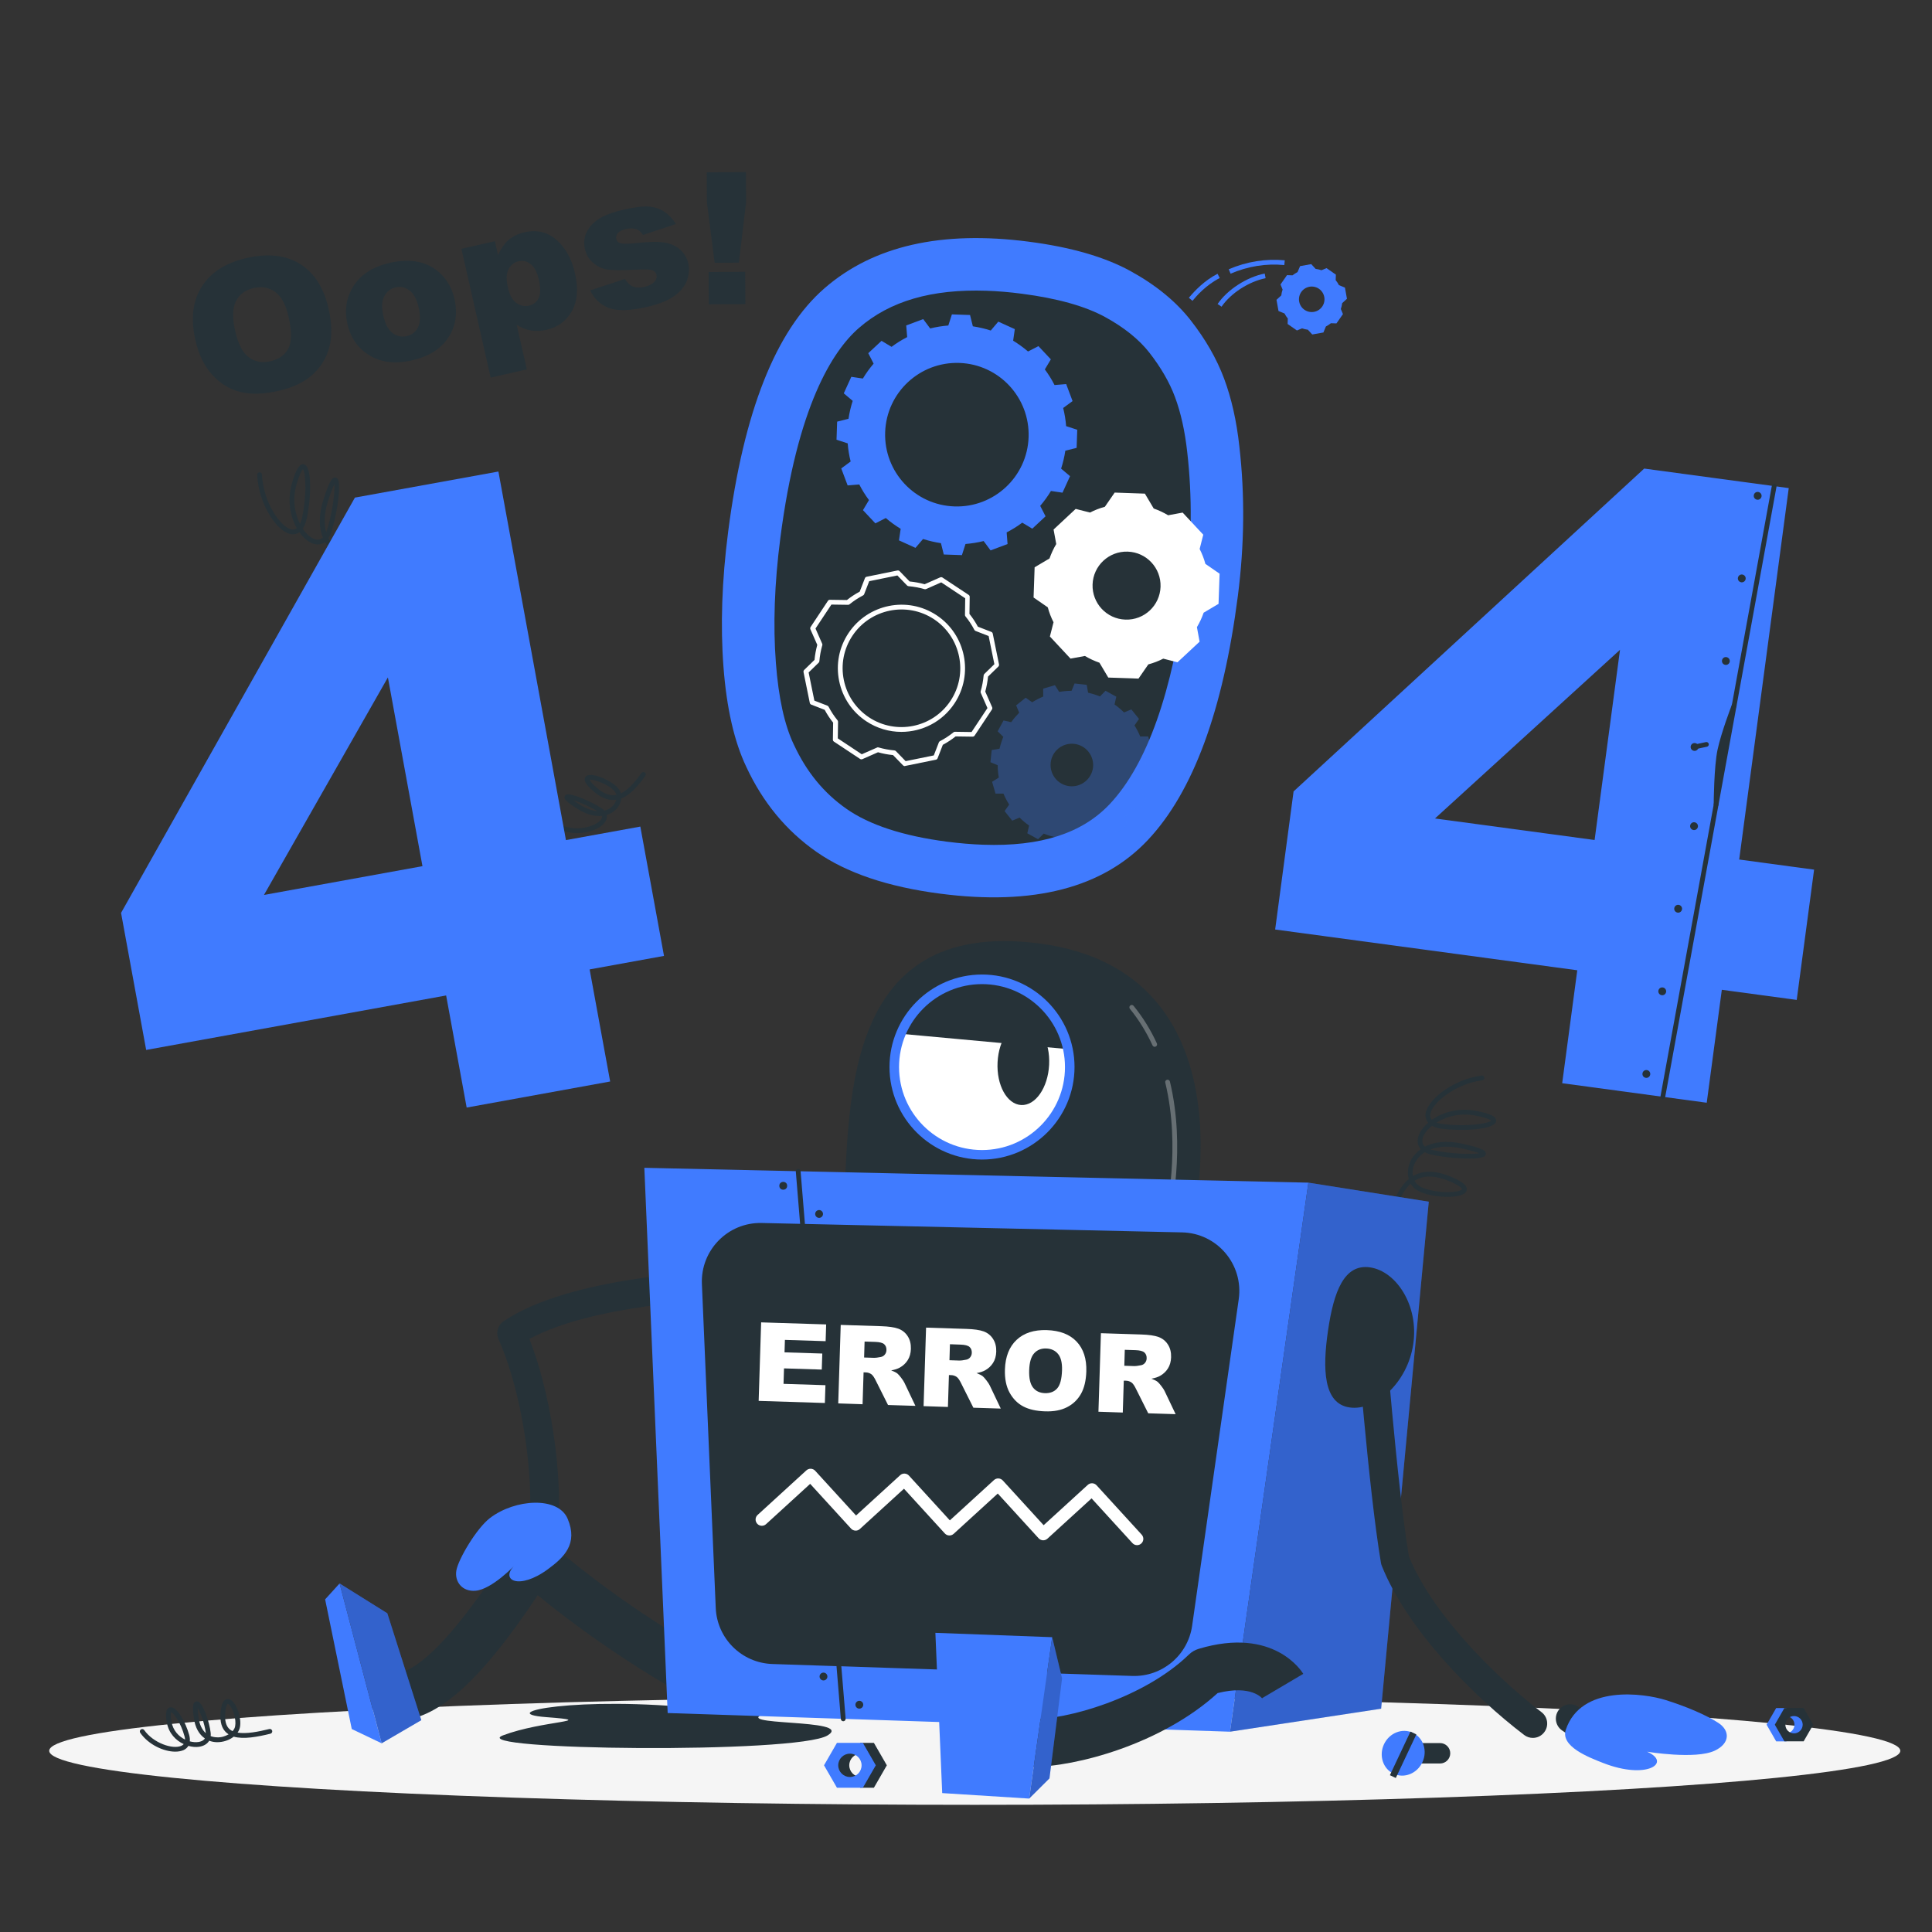 <?xml version="1.0" encoding="utf-8"?>
<!-- Generator: Adobe Illustrator 24.2.3, SVG Export Plug-In . SVG Version: 6.00 Build 0)  -->
<svg version="1.1" xmlns="http://www.w3.org/2000/svg" xmlns:xlink="http://www.w3.org/1999/xlink" x="0px" y="0px"
	 viewBox="0 0 404.73 404.73" style="enable-background:new 0 0 404.73 404.73;" xml:space="preserve">
<rect x="0" y="0" width="404.73" height="404.73" fill="#333333" stroke="none"/>
<style type="text/css">
	.st0{display:none;}
	.st1{display:inline;}
	.st2{fill:#EBEBEB;}
	.st3{fill:#E0E0E0;}
	.st4{fill:#F0F0F0;}
	.st5{fill:#407BFF;}
	.st6{opacity:0.9;fill:#FFFFFF;}
	.st7{fill:#F5F5F5;}
	.st8{fill:#263238;}
	.st9{opacity:0.3;fill:#407BFF;}
	.st10{fill:#FFFFFF;}
	.st11{opacity:0.3;fill:#FFFFFF;}
	.st12{opacity:0.2;}
</style>
<g id="Background_Complete" class="st0">
	<g class="st1">
		<rect x="-45.8" y="332.93" class="st2" width="500" height="0.25"/>
		<rect x="382.42" y="349.02" class="st2" width="21.68" height="0.25"/>
		<rect x="264.76" y="343.84" class="st2" width="34.11" height="0.25"/>
		<rect x="350.79" y="339.74" class="st2" width="44.53" height="0.25"/>
		<rect x="116.08" y="344.78" class="st2" width="11.14" height="0.25"/>
		<rect x="68.79" y="344.78" class="st2" width="38.39" height="0.25"/>
		<rect x="20.51" y="340.56" class="st2" width="27.7" height="0.25"/>
		<path class="st2" d="M191.22,288.33H-1.88c-3.15,0-5.71-2.56-5.71-5.71V11.19c0-3.15,2.56-5.71,5.71-5.71h193.1
			c3.15,0,5.71,2.56,5.71,5.71v271.43C196.92,285.77,194.36,288.33,191.22,288.33z M-1.88,5.73c-3.01,0-5.46,2.45-5.46,5.46v271.43
			c0,3.01,2.45,5.46,5.46,5.46h193.1c3.01,0,5.46-2.45,5.46-5.46V11.19c0-3.01-2.45-5.46-5.46-5.46H-1.88z"/>
		<path class="st2" d="M407.51,288.33h-193.1c-3.15,0-5.71-2.56-5.71-5.71V11.19c0-3.15,2.56-5.71,5.71-5.71h193.1
			c3.15,0,5.71,2.56,5.71,5.71v271.43C413.22,285.77,410.66,288.33,407.51,288.33z M214.41,5.73c-3.01,0-5.46,2.45-5.46,5.46v271.43
			c0,3.01,2.45,5.46,5.46,5.46h193.1c3.01,0,5.46-2.45,5.46-5.46V11.19c0-3.01-2.45-5.46-5.46-5.46H214.41z"/>
	</g>
	<g class="st1">
		<g>
			<path class="st2" d="M170.27,151.41l0.45-13.14l-8.07-2.64c-0.33-4.49-1.08-8.92-2.15-13.2l6.84-5.04l-4.65-12.34l-8.46,0.68
				c-2.02-3.99-4.39-7.79-7.04-11.35l4.38-7.31l-9.01-9.61l-7.56,3.87c-3.41-2.89-7-5.52-10.84-7.83l1.22-8.39l-12-5.45l-5.5,6.44
				c-4.19-1.36-8.53-2.38-13.02-3.05l-2.04-8.23l-13.18-0.45l-2.6,8.07c-4.53,0.37-8.92,1.08-13.2,2.15l-5.08-6.8L46.45,62.4
				l0.68,8.46c-3.99,2.05-7.79,4.42-11.35,7.07l-7.28-4.38l-9.65,8.97l3.87,7.6c-2.89,3.37-5.52,7-7.8,10.84L6.53,99.7l-5.48,12
				l6.48,5.5c-1.36,4.19-2.41,8.56-3.05,13.02l-8.26,2.08l-0.45,13.14l8.1,2.64c0.33,4.52,1.08,8.92,2.15,13.19l-6.84,5.04
				l4.64,12.34l8.46-0.68c2.02,3.99,4.39,7.79,7.04,11.35l-4.38,7.31l9.01,9.61l7.56-3.87c3.37,2.89,7,5.52,10.84,7.84l-1.26,8.39
				l12,5.45l5.53-6.44c4.19,1.36,8.53,2.38,13.02,3.05l2.04,8.23l13.18,0.45l2.6-8.07c4.52-0.37,8.92-1.08,13.19-2.15l5.04,6.8
				l12.34-4.61l-0.65-8.46c3.99-2.05,7.75-4.42,11.35-7.08l7.28,4.38l9.65-8.97l-3.87-7.6c2.89-3.37,5.52-7,7.8-10.84l8.39,1.26
				l5.48-12l-6.48-5.5c1.36-4.19,2.41-8.53,3.05-13.02L170.27,151.41z M81.48,193.98c-28.78-0.99-51.31-25.12-50.33-53.9
				c0.99-28.81,25.12-51.35,53.9-50.36c28.78,0.99,51.31,25.12,50.33,53.93C134.39,172.43,110.26,194.97,81.48,193.98z"/>
		</g>
		<g>
			<path class="st2" d="M395.16,107.95l3.31-3.09l-1.32-2.61c1.01-1.18,1.91-2.44,2.69-3.74l2.9,0.44l1.88-4.14l-2.23-1.9
				c0.48-1.46,0.83-2.97,1.05-4.48l2.85-0.71l0.15-4.54l-2.79-0.9c-0.12-1.54-0.36-3.05-0.73-4.55l2.35-1.75l-1.6-4.25l-2.91,0.23
				c-0.69-1.35-1.5-2.66-2.43-3.92l1.51-2.5l-3.1-3.32l-2.6,1.33c-1.19-1.01-2.44-1.91-3.74-2.69l0.42-2.9l-4.13-1.89l-1.9,2.23
				c-1.47-0.47-2.98-0.82-4.49-1.04l-0.71-2.84l-4.54-0.16l-0.91,2.8c-1.53,0.12-3.05,0.36-4.55,0.74l-1.74-2.35l-4.26,1.59
				l0.24,2.92c-1.35,0.69-2.68,1.5-3.92,2.43l-2.52-1.51l-3.31,3.09l1.33,2.62c-1.02,1.18-1.91,2.44-2.69,3.74l-2.9-0.44l-1.88,4.14
				l2.23,1.9c-0.48,1.46-0.83,2.97-1.05,4.48l-2.85,0.71l-0.15,4.54l2.79,0.9c0.12,1.53,0.36,3.05,0.73,4.55l-2.35,1.74l1.6,4.25
				l2.92-0.22c0.69,1.35,1.5,2.66,2.43,3.92l-1.51,2.5l3.1,3.32l2.6-1.33c1.19,1.01,2.44,1.91,3.74,2.69l-0.43,2.89l4.13,1.89
				l1.9-2.22c1.47,0.47,2.97,0.81,4.49,1.04l0.71,2.84l4.54,0.16l0.91-2.8c1.53-0.12,3.05-0.36,4.55-0.74l1.74,2.35l4.26-1.59
				l-0.24-2.92c1.35-0.69,2.67-1.49,3.92-2.43L395.16,107.95z M371.54,88.82c-2.44-2.61-2.3-6.71,0.31-9.14
				c2.61-2.44,6.71-2.3,9.15,0.31c2.44,2.61,2.3,6.71-0.32,9.15C378.08,91.57,373.98,91.43,371.54,88.82z"/>
		</g>
		<path class="st2" d="M274.19,242.87l-10.34-7.14c0-0.01,0-0.02-0.01-0.02c-1.02-3.76-2.43-7.37-4.16-10.77l2.65-10.4l-15-16.06
			l-10.56,1.93c-3.27-1.95-6.78-3.61-10.45-4.88c-0.01,0-0.02,0-0.03-0.01l-6.42-10.81l-21.96-0.75l-7.14,10.34
			c-0.01,0-0.03,0.01-0.04,0.01c-3.75,1.02-7.37,2.43-10.76,4.15l-10.39-2.65l-16.06,15l1.93,10.54c0,0,0,0.01-0.01,0.01
			c-1.99,3.31-3.61,6.82-4.88,10.49l-10.81,6.42l-0.75,21.97l10.35,7.15c1.02,3.78,2.39,7.39,4.15,10.82c0,0,0,0,0,0l-2.64,10.37
			l15,16.06l10.49-1.92c3.31,1.96,6.83,3.61,10.55,4.89c0,0,0.01,0,0.01,0l6.41,10.79l21.96,0.75l7.14-10.33
			c3.8-1.02,7.42-2.43,10.85-4.16c0,0,0,0,0,0l10.35,2.64l16.06-15l-1.93-10.54c1.99-3.31,3.61-6.82,4.88-10.5c0,0,0,0,0,0
			l10.81-6.42L274.19,242.87z M205.74,276.26c-13.65-0.47-24.32-11.93-23.85-25.55c0.47-13.65,11.89-24.32,25.55-23.85
			c13.65,0.47,24.32,11.89,23.85,25.55C230.82,266.02,219.39,276.72,205.74,276.26z"/>
		<path class="st2" d="M297.75,180.48c-0.02,0-0.05,0-0.07,0l-17.32-0.59c-0.72-0.02-1.38-0.41-1.74-1.03l-4.66-7.85
			c-2.48-0.9-4.92-2.03-7.28-3.38l-7.51,1.37c-0.71,0.13-1.43-0.11-1.92-0.64l-11.83-12.66c-0.49-0.53-0.68-1.27-0.5-1.96l1.89-7.41
			c-1.15-2.35-2.11-4.85-2.86-7.47l-7.53-5.2c-0.59-0.41-0.94-1.09-0.91-1.81l0.59-17.32c0.02-0.72,0.41-1.38,1.03-1.74l7.87-4.67
			c0.93-2.55,2.06-4.99,3.37-7.25l-1.38-7.53c-0.13-0.71,0.11-1.43,0.64-1.92l12.67-11.83c0.53-0.49,1.27-0.68,1.96-0.5l7.43,1.9
			c2.41-1.17,4.9-2.13,7.45-2.87l5.2-7.53c0.41-0.59,1.08-0.96,1.81-0.91l17.32,0.59c0.72,0.02,1.38,0.41,1.74,1.03l4.67,7.87
			c2.48,0.91,4.91,2.04,7.23,3.37l7.55-1.38c0.71-0.13,1.43,0.11,1.92,0.64l11.83,12.67c0.49,0.53,0.68,1.27,0.5,1.96l-1.9,7.44
			c1.17,2.41,2.13,4.9,2.87,7.45l7.52,5.2c0.59,0.41,0.93,1.09,0.91,1.81l-0.59,17.32c-0.02,0.72-0.41,1.38-1.03,1.74l-7.87,4.67
			c-0.93,2.55-2.06,4.98-3.37,7.24l1.38,7.54c0.13,0.71-0.11,1.43-0.64,1.92l-12.66,11.82c-0.53,0.49-1.26,0.68-1.96,0.5l-7.4-1.89
			c-2.44,1.18-4.95,2.14-7.49,2.87l-5.19,7.52C299.09,180.14,298.44,180.48,297.75,180.48z M281.66,175.71l15.01,0.51l4.97-7.2
			c0.28-0.41,0.71-0.71,1.19-0.84c2.76-0.74,5.51-1.79,8.15-3.13c0,0,0.01,0,0.01-0.01c0.44-0.22,0.96-0.28,1.46-0.15l7.04,1.79
			l10.98-10.25l-1.31-7.17c-0.09-0.51,0-1.03,0.27-1.47c1.45-2.4,2.68-5.04,3.65-7.83c0.16-0.5,0.5-0.91,0.94-1.17l7.52-4.47
			l0.51-15.01l-7.2-4.97c-0.38-0.26-0.66-0.64-0.8-1.07c-0.02-0.05-0.03-0.11-0.05-0.17c-0.75-2.76-1.8-5.47-3.11-8.05
			c-0.23-0.46-0.29-0.98-0.16-1.48l1.8-7.08l-10.25-10.98l-7.19,1.32c-0.5,0.09-1.02,0-1.46-0.26c-2.5-1.49-5.14-2.72-7.85-3.67
			c-0.15-0.05-0.31-0.12-0.44-0.21c-0.29-0.18-0.53-0.43-0.71-0.72l-4.47-7.53l-15.01-0.51l-4.97,7.2c-0.3,0.43-0.74,0.73-1.24,0.85
			c-2.78,0.76-5.48,1.8-8.05,3.11c-0.46,0.23-0.98,0.29-1.48,0.16l-7.08-1.8l-10.98,10.25l1.31,7.17c0.08,0.45,0.02,0.92-0.19,1.32
			c-0.03,0.06-0.06,0.11-0.1,0.17c-1.45,2.41-2.68,5.06-3.65,7.86c-0.16,0.47-0.49,0.87-0.92,1.12l-7.53,4.47l-0.51,15.01l7.21,4.98
			c0.41,0.28,0.71,0.7,0.84,1.19c0.78,2.88,1.82,5.61,3.11,8.12c0.07,0.14,0.13,0.3,0.17,0.45c0.08,0.34,0.08,0.69,0,1.03l-1.8,7.05
			l10.25,10.98l7.14-1.31c0.5-0.09,1.02,0,1.45,0.26c2.54,1.5,5.2,2.74,7.89,3.66c0.49,0.15,0.91,0.48,1.17,0.93L281.66,175.71z
			 M306.44,80.9L306.44,80.9L306.44,80.9z M290.93,156.74c-0.37,0-0.74-0.01-1.11-0.02c-17.45-0.6-31.15-15.28-30.56-32.72
			c0.6-17.45,15.3-31.15,32.72-30.56c17.45,0.6,31.15,15.28,30.56,32.72c-0.29,8.44-3.85,16.27-10.03,22.04
			C306.6,153.74,298.98,156.74,290.93,156.74z M290.89,97.65c-14.7,0-26.9,11.7-27.41,26.5c-0.52,15.12,11.36,27.84,26.48,28.36
			c7.33,0.25,14.31-2.37,19.67-7.38c5.35-5,8.44-11.79,8.69-19.1c0.52-15.12-11.36-27.84-26.48-28.36
			C291.52,97.66,291.21,97.65,290.89,97.65z"/>
		<g>
			<polygon class="st3" points="337.64,55.85 330.47,53.93 328.54,46.75 331.35,43.95 334.31,50.08 340.45,53.05 			"/>
			<path class="st3" d="M338.09,51.05c1.31-1.31,1.31-3.44,0-4.74c-1.31-1.31-3.43-1.3-4.73,0.01l3.57-5.35l4.79,2.42l1.05,5.03
				L338.09,51.05z"/>
			<path class="st4" d="M330.78,44.51l5.26-5.26l7.17,1.93l1.93,7.17l-5.26,5.26l-7.17-1.93L330.78,44.51z M340.33,48.81
				c1.31-1.31,1.31-3.44,0-4.74c-1.31-1.31-3.43-1.3-4.73,0.01c-1.31,1.31-1.31,3.42,0,4.72C336.9,50.11,339.02,50.12,340.33,48.81z
				"/>
		</g>
		<g>
			<polygon class="st3" points="44.42,247.24 48.27,246.2 49.31,242.36 47.8,240.85 46.21,244.14 42.92,245.73 			"/>
			<path class="st3" d="M44.18,244.66c-0.7-0.7-0.7-1.84,0-2.55c0.7-0.7,1.84-0.7,2.54,0.01l-1.91-2.87l-2.57,1.3l-0.56,2.7
				L44.18,244.66z"/>
			<path class="st4" d="M48.1,241.15l-2.82-2.82l-3.85,1.03l-1.03,3.85l2.82,2.82l3.85-1.03L48.1,241.15z M42.98,243.46
				c-0.7-0.7-0.7-1.84,0-2.55c0.7-0.7,1.84-0.7,2.54,0.01c0.7,0.7,0.7,1.83,0,2.54C44.82,244.15,43.68,244.16,42.98,243.46z"/>
		</g>
		<g>
			<path class="st4" d="M30.56,36.19l3.19,3.19c0.83,0.83,2.19,0.83,3.02,0l0,0c0.83-0.83,0.83-2.19,0-3.02l-3.19-3.19
				c-0.83-0.83-2.19-0.83-3.02,0l0,0C29.73,34,29.73,35.36,30.56,36.19z"/>
			<path class="st3" d="M28.31,28.24c2.46-0.88,5.13,0.27,5.96,2.58c0.83,2.31-0.49,4.9-2.95,5.79c-2.46,0.88-5.13-0.27-5.96-2.58
				C24.53,31.71,25.85,29.12,28.31,28.24z"/>
			
				<rect x="29.13" y="27.37" transform="matrix(-0.338 -0.941 0.941 -0.338 9.384 71.44)" class="st4" width="1.37" height="10.1"/>
		</g>
	</g>
</g>
<g id="Background_Simple" class="st0">
	<g class="st1">
		<path class="st5" d="M373.11,75.95c39.29,31.84,35.52,75.55,1.84,100.47c-16.15,11.95-48.67,9.64-67.17,18.07
			c-24.13,11.01-36.38,31.39-54.87,47.66c-45.99,40.48-60.95,20.47-113.32,21c-36.81,0.37-71.81,31.4-108.7,10.1
			c-45.08-26.04-17.16-78.18,19.64-98.31c42.27-23.12,15.68-77.47,76.48-117.51C186.85,18.05,314.76,27.34,373.11,75.95z"/>
		<path class="st6" d="M373.11,75.95c39.29,31.84,35.52,75.55,1.84,100.47c-16.15,11.95-48.67,9.64-67.17,18.07
			c-24.13,11.01-36.38,31.39-54.87,47.66c-45.99,40.48-60.95,20.47-113.32,21c-36.81,0.37-71.81,31.4-108.7,10.1
			c-45.08-26.04-17.16-78.18,19.64-98.31c42.27-23.12,15.68-77.47,76.48-117.51C186.85,18.05,314.76,27.34,373.11,75.95z"/>
	</g>
</g>
<g id="Shadow_1_">
	<ellipse id="_x3C_Path_x3E__373_" class="st7" cx="204.2" cy="366.77" rx="193.89" ry="11.32"/>
</g>
<g id="Oops_x21_">
	<g>
		<path class="st8" d="M40.92,71.18c-1-4.4-0.55-8.11,1.34-11.12c1.9-3.01,5.03-5.01,9.41-6.01c4.49-1.02,8.22-0.6,11.2,1.26
			c2.98,1.86,4.96,4.96,5.95,9.3c0.72,3.15,0.77,5.86,0.17,8.12c-0.6,2.26-1.78,4.18-3.53,5.76c-1.75,1.58-4.12,2.71-7.12,3.39
			c-3.04,0.69-5.67,0.78-7.88,0.26c-2.21-0.52-4.18-1.68-5.89-3.5C42.85,76.81,41.63,74.33,40.92,71.18z M49.26,69.32
			c0.62,2.72,1.57,4.57,2.85,5.52c1.28,0.96,2.79,1.24,4.54,0.84c1.79-0.41,3.04-1.3,3.76-2.69c0.72-1.39,0.73-3.59,0.05-6.61
			c-0.58-2.54-1.51-4.28-2.8-5.22c-1.29-0.94-2.81-1.21-4.57-0.81c-1.68,0.38-2.9,1.28-3.64,2.7C48.7,64.49,48.64,66.57,49.26,69.32
			z"/>
		<path class="st8" d="M72.79,67.88c-0.68-2.98-0.23-5.67,1.34-8.06c1.57-2.39,4.07-3.97,7.49-4.75c3.91-0.89,7.13-0.43,9.64,1.39
			c2.02,1.46,3.34,3.53,3.95,6.21c0.68,3.01,0.25,5.7-1.31,8.07c-1.56,2.37-4.1,3.96-7.62,4.76c-3.14,0.71-5.86,0.5-8.16-0.66
			C75.3,73.4,73.52,71.08,72.79,67.88z M80.3,66.15c0.4,1.74,1.04,2.95,1.94,3.62c0.89,0.67,1.88,0.89,2.94,0.65
			c1.08-0.25,1.87-0.86,2.38-1.84c0.51-0.98,0.55-2.38,0.14-4.19c-0.39-1.69-1.02-2.88-1.91-3.54c-0.89-0.67-1.85-0.89-2.88-0.65
			c-1.09,0.25-1.9,0.87-2.42,1.88C79.97,63.07,79.91,64.44,80.3,66.15z"/>
		<path class="st8" d="M102.79,79.1l-6.13-26.98l7.01-1.59l0.66,2.89c0.69-1.43,1.4-2.46,2.11-3.07c0.96-0.82,2.1-1.39,3.43-1.69
			c2.61-0.59,4.86-0.05,6.74,1.62c1.88,1.67,3.16,3.98,3.83,6.93c0.74,3.25,0.52,5.91-0.64,7.97c-1.17,2.07-2.94,3.37-5.32,3.91
			c-1.15,0.26-2.25,0.3-3.29,0.13c-1.04-0.18-2.02-0.57-2.95-1.17l2.12,9.33L102.79,79.1z M106.4,60.24
			c0.35,1.55,0.94,2.62,1.76,3.22c0.82,0.6,1.73,0.79,2.72,0.56c0.87-0.2,1.52-0.72,1.95-1.57c0.43-0.85,0.44-2.14,0.05-3.85
			c-0.36-1.58-0.93-2.67-1.71-3.28c-0.78-0.6-1.61-0.8-2.5-0.6c-0.96,0.22-1.67,0.77-2.14,1.67
			C106.06,57.27,106.01,58.56,106.4,60.24z"/>
		<path class="st8" d="M123.64,60.83l7.27-2.39c0.51,0.81,1.08,1.35,1.72,1.6c0.64,0.25,1.42,0.28,2.34,0.07
			c1.01-0.23,1.74-0.62,2.19-1.17c0.36-0.42,0.48-0.86,0.37-1.34c-0.12-0.54-0.5-0.89-1.13-1.06c-0.45-0.12-1.58-0.13-3.4-0.04
			c-2.7,0.14-4.61,0.13-5.71-0.03c-1.1-0.16-2.1-0.62-3-1.38c-0.9-0.76-1.49-1.73-1.75-2.91c-0.29-1.29-0.17-2.48,0.37-3.58
			c0.54-1.1,1.41-2.03,2.62-2.79c1.21-0.76,2.92-1.39,5.12-1.89c2.33-0.53,4.09-0.74,5.28-0.64c1.19,0.1,2.24,0.45,3.15,1.02
			c0.91,0.58,1.76,1.45,2.54,2.62l-6.94,2.31c-0.33-0.58-0.74-0.97-1.23-1.17c-0.68-0.26-1.43-0.29-2.27-0.1
			c-0.85,0.19-1.43,0.48-1.75,0.87c-0.32,0.39-0.43,0.8-0.33,1.23c0.11,0.48,0.44,0.78,0.98,0.92c0.55,0.13,1.66,0.11,3.35-0.07
			c2.55-0.28,4.5-0.31,5.82-0.09c1.33,0.23,2.42,0.73,3.28,1.52c0.86,0.79,1.41,1.74,1.66,2.85c0.26,1.13,0.16,2.3-0.27,3.52
			c-0.44,1.22-1.32,2.31-2.64,3.28c-1.32,0.96-3.25,1.73-5.77,2.31c-3.57,0.81-6.23,0.88-7.97,0.21
			C125.79,63.83,124.49,62.61,123.64,60.83z"/>
		<path class="st8" d="M148.05,36.1l8.21-0.05l0.04,6.3l-1.51,12.67l-5.08,0.03l-1.62-12.65L148.05,36.1z M148.45,56.98l7.66-0.04
			l0.04,6.77l-7.66,0.04L148.45,56.98z"/>
	</g>
</g>
<g id="_x34_04">
	<g>
		<g>
			<path class="st8" d="M82.88,122.11c-0.06,0-0.12-0.01-0.18-0.03c-4.5-1.74-7.19-3.45-8.59-5.49c-1.02,0.2-2.15,0.07-3.23-0.44
				c-1.05-0.5-2.06-1.37-2.78-2.62c-0.68,0.52-1.51,0.66-2.43,0.38c-1.02-0.32-2.07-1.17-2.95-2.41c-0.56,0.4-1.13,0.46-1.55,0.43
				c-2.97-0.24-7-6.16-7.29-12.47c-0.01-0.28,0.2-0.51,0.48-0.52c0.27-0.02,0.51,0.2,0.52,0.48c0.27,5.99,4.11,11.33,6.37,11.51
				c0.37,0.04,0.67-0.08,0.93-0.28c-1.36-2.38-2.06-5.78-1.02-9.41c0.86-3,1.62-4.18,2.53-3.96c1.72,0.43,1.5,6.97,0.58,11.29
				c-0.21,0.98-0.51,1.68-0.85,2.18c0.79,1.17,1.72,1.95,2.54,2.21c0.73,0.23,1.27,0.04,1.67-0.35c-0.79-1.94-0.95-4.57,0.12-7.94
				c1.4-4.43,1.97-4.55,2.31-4.62c0.24-0.05,0.48,0.03,0.64,0.22c0.92,1.04-0.18,7.92-1.34,11.32c-0.15,0.44-0.34,0.83-0.56,1.16
				c0.62,1.22,1.54,2.05,2.49,2.5c0.77,0.37,1.56,0.5,2.27,0.43c-0.09-0.19-0.17-0.38-0.24-0.58c-0.79-2.15-0.41-4.63,1.18-7.58
				c1.06-1.96,1.92-2.87,2.71-2.87c0,0,0,0,0,0c0.24,0,0.67,0.09,0.99,0.66c0.87,1.61,0.24,6.92-1.48,9.55
				c-0.41,0.62-0.97,1.09-1.62,1.4c1.34,1.76,3.88,3.31,7.95,4.89c0.26,0.1,0.39,0.39,0.29,0.65
				C83.27,121.99,83.08,122.11,82.88,122.11z M77.23,105.64c0,0-0.57,0-1.83,2.35c-1.45,2.68-1.81,4.89-1.13,6.76
				c0.08,0.23,0.18,0.45,0.3,0.67c0.53-0.23,0.99-0.6,1.32-1.1c1.4-2.14,2.07-6.54,1.55-8.26C77.34,105.7,77.23,105.64,77.23,105.64
				z M70.06,101.43c-0.26,0.49-0.69,1.48-1.34,3.53c-0.86,2.71-0.86,4.88-0.38,6.55c0.03-0.08,0.06-0.17,0.09-0.25
				C69.6,107.82,70.17,103.08,70.06,101.43z M63.47,98.28c-0.17,0.16-0.65,0.79-1.35,3.22c-0.92,3.21-0.35,6.14,0.73,8.25
				c0.21-0.43,0.35-0.93,0.45-1.4C64.33,103.43,64.03,98.99,63.47,98.28z"/>
			<path class="st8" d="M120.9,174.53c-1.52,0-3.13-0.35-4.56-1.19c-0.24-0.14-0.32-0.45-0.18-0.68c0.14-0.24,0.45-0.32,0.68-0.18
				c3.57,2.09,8.18,0.63,9.13-0.89c0.11-0.18,0.21-0.41,0.15-0.67c-1.41,0.15-3.15-0.22-5.13-1.47c-2.54-1.59-2.74-2.06-2.73-2.44
				c0.01-0.22,0.14-0.42,0.34-0.52c1-0.5,5.51,1.57,7.39,2.81c0.25,0.16,0.45,0.34,0.62,0.52c0.83-0.2,1.48-0.63,1.9-1.15
				c0.29-0.35,0.49-0.74,0.59-1.12c-0.07,0.01-0.13,0.02-0.2,0.02c-1.6,0.16-3.2-0.53-4.91-2.1c-1.17-1.09-1.63-1.83-1.48-2.43
				c0.05-0.19,0.21-0.53,0.72-0.65c1.38-0.34,4.8,1.11,6.19,2.64c0.31,0.34,0.53,0.75,0.64,1.18c1.3-0.61,2.68-1.99,4.32-4.27
				c0.16-0.22,0.47-0.28,0.7-0.12c0.22,0.16,0.28,0.47,0.12,0.7c-1.89,2.64-3.46,4.14-5.05,4.75c-0.06,0.7-0.35,1.42-0.87,2.04
				c-0.51,0.61-1.25,1.13-2.18,1.41c0.1,0.45,0.01,0.93-0.28,1.39C125.98,173.47,123.56,174.53,120.9,174.53z M120.01,167.59
				c0.34,0.25,0.82,0.58,1.51,1.01c1.36,0.85,2.57,1.24,3.6,1.32C123.46,168.89,121.29,167.98,120.01,167.59z M123.5,163.34
				c0.06,0.16,0.28,0.57,1.17,1.39c1.49,1.37,2.84,1.99,4.13,1.84c0.11-0.01,0.21-0.03,0.32-0.05c-0.07-0.3-0.22-0.58-0.43-0.83
				C127.28,164.16,124.18,163.18,123.5,163.34z"/>
			<path class="st5" d="M134.14,173.16l-15.58,2.83l-14.15-77.21l-30.06,5.46l-48.99,87l5.26,28.71l62.84-11.41l4.3,23.48
				l30.06-5.46l-4.3-23.48l15.58-2.83L134.14,173.16z M55.3,187.48l25.96-45.57l7.24,39.54L55.3,187.48z"/>
		</g>
		<g>
			<path class="st5" d="M259.63,93.52c-0.58-5.33-1.65-10.07-3.2-14.22c-1.55-4.14-3.88-8.21-6.99-12.19
				c-3.11-3.98-7.35-7.44-12.7-10.37c-5.36-2.93-12.43-4.97-21.22-6.11c-18.29-2.38-32.55,0.86-42.78,9.74
				c-10.23,8.88-16.96,25.88-20.2,51.01c-1.32,10.22-1.64,19.67-0.98,28.34c0.66,8.68,2.26,15.65,4.78,20.93
				c3.45,7.42,8.33,13.34,14.65,17.77c6.31,4.43,14.96,7.36,25.95,8.79c19.6,2.55,34.12-1.21,43.57-11.29
				c9.45-10.08,15.72-27.11,18.81-51.1C260.69,114.14,260.8,103.7,259.63,93.52z"/>
			<path class="st8" d="M205.97,176.96c-2.4-0.08-4.96-0.3-7.61-0.64c-9.15-1.19-16.24-3.51-21.05-6.89
				c-4.75-3.33-8.35-7.72-10.99-13.41l-0.05-0.1c-1.92-4.02-3.18-9.75-3.73-17.03c-0.61-7.89-0.3-16.67,0.92-26.1
				c3.57-27.72,10.94-39.29,16.5-44.11c6.48-5.62,15.22-8.16,26.73-7.77c2.36,0.08,4.86,0.29,7.42,0.63
				c7.39,0.96,13.23,2.6,17.37,4.86c4.01,2.19,7.14,4.71,9.31,7.49c2.4,3.08,4.2,6.19,5.35,9.27c1.22,3.27,2.09,7.16,2.57,11.56
				c1.07,9.31,0.96,18.95-0.29,28.72c-2.77,21.54-8.13,36.67-15.92,44.98C226.7,174.58,218.03,177.38,205.97,176.96
				C205.97,176.96,205.97,176.96,205.97,176.96z"/>
			<g>
				<path class="st5" d="M225.54,93.82l0.13-3.79l-2.33-0.76c-0.1-1.29-0.31-2.57-0.62-3.8l1.97-1.45l-1.34-3.56l-2.44,0.2
					c-0.58-1.15-1.26-2.24-2.03-3.27l1.26-2.11l-2.6-2.77l-2.18,1.12c-0.98-0.83-2.02-1.59-3.12-2.26l0.35-2.42l-3.46-1.57
					l-1.58,1.86c-1.21-0.39-2.46-0.68-3.75-0.88l-0.59-2.37l-3.8-0.13l-0.75,2.33c-1.3,0.11-2.57,0.31-3.8,0.62l-1.46-1.96
					l-3.56,1.33l0.2,2.44c-1.15,0.59-2.24,1.27-3.27,2.04l-2.1-1.26l-2.78,2.59l1.12,2.19c-0.83,0.97-1.59,2.02-2.25,3.12
					l-2.42-0.36l-1.58,3.46l1.87,1.58c-0.39,1.21-0.69,2.47-0.88,3.75l-2.38,0.6l-0.13,3.79l2.34,0.76c0.1,1.3,0.31,2.57,0.62,3.8
					l-1.97,1.45l1.34,3.56l2.44-0.2c0.58,1.15,1.26,2.24,2.03,3.27l-1.26,2.11l2.6,2.77l2.18-1.12c0.97,0.83,2.02,1.59,3.12,2.26
					l-0.36,2.42l3.46,1.57l1.59-1.86c1.21,0.39,2.46,0.68,3.75,0.88l0.59,2.37l3.8,0.13l0.75-2.33c1.3-0.11,2.57-0.31,3.8-0.62
					l1.45,1.96l3.56-1.33l-0.19-2.44c1.15-0.59,2.24-1.27,3.27-2.04l2.1,1.26l2.78-2.59l-1.12-2.19c0.83-0.97,1.59-2.02,2.25-3.12
					l2.42,0.36l1.58-3.46l-1.87-1.58c0.39-1.21,0.69-2.46,0.88-3.75L225.54,93.82z M199.94,106.09c-8.3-0.28-14.79-7.24-14.51-15.54
					c0.28-8.31,7.24-14.8,15.54-14.52c8.3,0.28,14.79,7.24,14.51,15.55C215.19,99.88,208.24,106.37,199.94,106.09z"/>
			</g>
			<g>
				<path class="st9" d="M241.32,163.4l0.27-2.55l-1.53-0.63c-0.01-0.88-0.08-1.75-0.23-2.59l1.4-0.89l-0.71-2.47l-1.66,0.01
					c-0.34-0.81-0.73-1.58-1.2-2.31l0.95-1.36l-1.61-2l-1.53,0.64c-0.61-0.61-1.27-1.17-1.99-1.67l0.37-1.63l-2.25-1.24l-1.18,1.19
					c-0.81-0.34-1.64-0.59-2.48-0.79l-0.28-1.64l-2.55-0.29l-0.63,1.53c-0.88,0.01-1.74,0.09-2.59,0.24l-0.89-1.41l-2.47,0.72
					l0.01,1.66c-0.8,0.34-1.57,0.73-2.31,1.2l-1.36-0.96l-2,1.61l0.64,1.53c-0.59,0.61-1.17,1.27-1.67,1.99l-1.61-0.36L209,153.2
					l1.18,1.16c-0.33,0.82-0.59,1.64-0.79,2.49l-1.64,0.27l-0.27,2.55l1.53,0.64c-0.01,0.87,0.08,1.73,0.23,2.58l-1.41,0.89
					l0.72,2.47l1.66,0c0.34,0.8,0.73,1.57,1.2,2.3l-0.96,1.36l1.6,2.01l1.54-0.65c0.61,0.61,1.27,1.17,1.99,1.67l-0.37,1.63
					l2.25,1.24l1.18-1.18c0.81,0.33,1.64,0.58,2.48,0.78l0.28,1.64l2.55,0.29l0.63-1.54c0.87-0.01,1.74-0.09,2.59-0.24l0.89,1.41
					l2.46-0.72l0-1.66c0.8-0.34,1.57-0.73,2.31-1.2l1.35,0.96l2.01-1.6l-0.65-1.53c0.61-0.61,1.17-1.27,1.68-1.99l1.61,0.36
					l1.24-2.25l-1.18-1.16c0.33-0.82,0.58-1.64,0.78-2.48L241.32,163.4z M228.45,162.4c-1.19,2.16-3.9,2.96-6.06,1.77
					c-2.16-1.19-2.94-3.9-1.76-6.06c1.19-2.16,3.89-2.94,6.05-1.76C228.84,157.54,229.64,160.25,228.45,162.4z"/>
			</g>
			<path class="st10" d="M255.49,120.18l-2.98-2.06c0,0,0,0,0-0.01c-0.29-1.08-0.7-2.13-1.2-3.1l0.76-3l-4.32-4.63l-3.04,0.56
				c-0.94-0.56-1.95-1.04-3.01-1.41c0,0-0.01,0-0.01,0l-1.85-3.12l-6.33-0.22l-2.06,2.98c0,0-0.01,0-0.01,0
				c-1.08,0.29-2.12,0.7-3.1,1.2l-3-0.76l-4.63,4.32l0.56,3.04c0,0,0,0,0,0c-0.57,0.95-1.04,1.97-1.41,3.02l-3.12,1.85l-0.22,6.33
				l2.98,2.06c0.29,1.09,0.69,2.13,1.2,3.12c0,0,0,0,0,0l-0.76,2.99l4.32,4.63l3.02-0.55c0.95,0.56,1.97,1.04,3.04,1.41c0,0,0,0,0,0
				l1.85,3.11l6.33,0.22l2.06-2.98c1.09-0.29,2.14-0.7,3.13-1.2c0,0,0,0,0,0l2.98,0.76l4.63-4.32l-0.56-3.04
				c0.57-0.95,1.04-1.97,1.41-3.03c0,0,0,0,0,0l3.12-1.85L255.49,120.18z M235.76,129.8c-3.94-0.13-7.01-3.44-6.88-7.36
				c0.13-3.94,3.43-7.01,7.36-6.88c3.94,0.13,7.01,3.43,6.88,7.36C242.99,126.85,239.7,129.94,235.76,129.8z"/>
			<path class="st5" d="M277.24,69.65l0.52-1.26c0,0,0,0,0,0c0.37-0.19,0.73-0.43,1.05-0.68l1.16,0.04l1.36-1.95l-0.44-1.07
				c0.13-0.39,0.23-0.8,0.28-1.22c0,0,0,0,0,0l1-0.92l-0.42-2.34l-1.26-0.52c0,0,0,0,0,0c-0.19-0.37-0.42-0.72-0.68-1.04l0.04-1.16
				l-1.95-1.36l-1.07,0.44c0,0,0,0,0,0c-0.4-0.14-0.8-0.23-1.22-0.28l-0.92-1l-2.34,0.42L271.82,57c-0.38,0.19-0.73,0.42-1.05,0.68
				c0,0,0,0,0,0l-1.16-0.04l-1.36,1.95l0.44,1.07c-0.13,0.39-0.23,0.8-0.28,1.23c0,0,0,0,0,0l-1,0.92l0.42,2.34l1.26,0.52
				c0.19,0.38,0.43,0.73,0.69,1.05c0,0,0,0,0,0l-0.04,1.15l1.95,1.36l1.07-0.44c0.4,0.14,0.8,0.23,1.22,0.28c0,0,0,0,0,0l0.92,1
				L277.24,69.65z M272.16,63.17c-0.26-1.46,0.71-2.84,2.16-3.1c1.46-0.26,2.84,0.71,3.1,2.16c0.26,1.46-0.71,2.84-2.16,3.1
				C273.81,65.59,272.42,64.62,272.16,63.17z"/>
			<path class="st5" d="M249.81,63.02l-0.76-0.64c1.33-1.57,3.21-3.56,6.01-5.03l0.46,0.89C252.53,59.79,250.62,62.05,249.81,63.02z
				"/>
			<path class="st5" d="M257.79,57.33l-0.39-0.92c3.78-1.62,7.73-2.25,11.74-1.88l-0.09,1C265.2,55.16,261.42,55.78,257.79,57.33z"
				/>
			<path class="st5" d="M255.9,64.25l-0.83-0.56c2.05-3.02,6.11-5.64,9.87-6.39l0.19,0.98C261.62,58.98,257.82,61.43,255.9,64.25z"
				/>
			<path class="st10" d="M189.54,160.49c-0.13,0-0.26-0.05-0.36-0.15l-2.1-2.16c-1.07-0.1-2.12-0.3-3.15-0.59l-3.27,1.44
				c-0.16,0.07-0.34,0.05-0.48-0.04l-5.48-3.63c-0.14-0.09-0.23-0.25-0.22-0.42l0.05-3.56c-0.67-0.83-1.26-1.73-1.77-2.68
				l-2.81-1.09c-0.16-0.06-0.28-0.2-0.31-0.37l-1.31-6.44c-0.03-0.17,0.02-0.34,0.14-0.46l2.16-2.1c0.1-1.06,0.3-2.12,0.58-3.15
				l-1.44-3.26c-0.07-0.16-0.05-0.34,0.04-0.48l3.63-5.48c0.09-0.14,0.23-0.23,0.42-0.22l3.56,0.05c0.84-0.67,1.74-1.26,2.68-1.76
				l1.09-2.81c0.06-0.16,0.2-0.28,0.37-0.31l6.44-1.31c0.17-0.03,0.34,0.02,0.46,0.14l2.09,2.16c1.06,0.1,2.12,0.3,3.15,0.58
				l3.26-1.44c0.16-0.07,0.34-0.05,0.48,0.04l5.48,3.63c0.14,0.09,0.23,0.25,0.22,0.42l-0.05,3.57c0.67,0.83,1.26,1.73,1.76,2.67
				l2.81,1.09c0.16,0.06,0.28,0.2,0.31,0.37l1.31,6.44c0.03,0.17-0.02,0.34-0.14,0.46l-2.16,2.1c-0.1,1.05-0.3,2.11-0.58,3.14
				l1.44,3.27c0.07,0.16,0.05,0.34-0.04,0.48l-3.63,5.47c-0.09,0.14-0.24,0.21-0.42,0.22l-3.56-0.05c-0.83,0.66-1.73,1.25-2.68,1.76
				l-1.09,2.81c-0.06,0.16-0.2,0.28-0.37,0.31l-6.44,1.31C189.61,160.48,189.58,160.49,189.54,160.49z M183.91,156.56
				c0.05,0,0.09,0.01,0.14,0.02c1.07,0.31,2.18,0.52,3.31,0.62c0.12,0.01,0.23,0.06,0.32,0.15l2.04,2.1l5.9-1.2l1.06-2.73
				c0.04-0.11,0.13-0.21,0.24-0.26c1-0.52,1.95-1.14,2.82-1.85c0.09-0.07,0.19-0.12,0.32-0.11l3.47,0.05l3.33-5.02l-1.4-3.18
				c-0.05-0.11-0.05-0.23-0.02-0.34c0.32-1.09,0.52-2.21,0.62-3.31c0.01-0.12,0.06-0.23,0.15-0.32l2.1-2.04l-1.2-5.9l-2.73-1.06
				c-0.12-0.04-0.21-0.13-0.27-0.24c-0.52-1-1.14-1.94-1.85-2.81c-0.08-0.09-0.12-0.21-0.11-0.33l0.05-3.47l-5.02-3.33l-3.18,1.4
				c-0.11,0.05-0.23,0.05-0.34,0.02c-1.08-0.32-2.2-0.52-3.32-0.62c-0.12-0.01-0.23-0.06-0.32-0.15l-2.03-2.1l-5.9,1.2l-1.06,2.73
				c-0.04,0.11-0.13,0.21-0.24,0.26c-1,0.52-1.94,1.14-2.82,1.85c-0.09,0.07-0.21,0.13-0.33,0.11l-3.47-0.05l-3.33,5.02l1.4,3.18
				c0.06,0.14,0.06,0.29-0.01,0.43c-0.28,1-0.49,2.11-0.58,3.23c-0.01,0.12-0.06,0.23-0.15,0.32l-2.1,2.04l1.2,5.9l2.73,1.06
				c0.12,0.05,0.22,0.14,0.27,0.26c0.52,0.99,1.14,1.93,1.84,2.79c0.08,0.09,0.12,0.21,0.12,0.33l-0.05,3.47l5.02,3.33l3.18-1.4
				C183.77,156.57,183.84,156.56,183.91,156.56z M188.83,153.32c-2.53,0-5.08-0.72-7.34-2.21c-2.97-1.97-4.99-4.97-5.7-8.46
				c-0.71-3.49-0.02-7.04,1.95-10.01c0,0,0,0,0,0c4.07-6.12,12.35-7.81,18.47-3.75c6.12,4.06,7.8,12.35,3.74,18.47
				C197.39,151.23,193.15,153.32,188.83,153.32z M178.57,133.19c-1.82,2.74-2.46,6.03-1.8,9.26c0.66,3.23,2.53,6,5.27,7.82
				c5.67,3.75,13.33,2.2,17.08-3.46c3.75-5.66,2.2-13.33-3.46-17.09C189.99,125.97,182.33,127.53,178.57,133.19L178.57,133.19z"/>
		</g>
		<g>
			<path class="st5" d="M380.03,182.18l-15.69-2.12l10.38-77.81l-30.28-4.09l-73.45,67.63l-3.86,28.93l63.29,8.54l-3.16,23.66
				l30.28,4.09l3.16-23.66l15.69,2.12L380.03,182.18z M300.61,171.46l38.76-35.33l-5.32,39.84L300.61,171.46z"/>
			<path class="st8" d="M348.34,230.27c-0.03,0-0.06,0-0.09-0.01c-0.27-0.05-0.45-0.31-0.4-0.58l23.33-127.93
				c0.05-0.27,0.31-0.44,0.58-0.4c0.27,0.05,0.45,0.31,0.4,0.58l-23.33,127.93C348.78,230.1,348.57,230.27,348.34,230.27z"/>
			<g>
				<path class="st8" d="M369.03,103.9c-0.02,0.45-0.39,0.81-0.85,0.79s-0.81-0.39-0.79-0.85s0.39-0.81,0.85-0.79
					C368.69,103.07,369.05,103.45,369.03,103.9z"/>
				<path class="st8" d="M365.7,121.2c-0.02,0.45-0.39,0.81-0.85,0.79c-0.45-0.02-0.81-0.39-0.79-0.85
					c0.02-0.45,0.39-0.81,0.85-0.79C365.36,120.37,365.72,120.75,365.7,121.2z"/>
				<path class="st8" d="M362.37,138.5c-0.02,0.45-0.39,0.81-0.85,0.79s-0.81-0.39-0.79-0.85s0.39-0.81,0.85-0.79
					C362.03,137.67,362.38,138.05,362.37,138.5z"/>
				<path class="st8" d="M355.81,156.51c-0.02,0.45-0.39,0.81-0.85,0.79c-0.45-0.02-0.81-0.39-0.79-0.85s0.39-0.81,0.85-0.79
					C355.48,155.68,355.83,156.06,355.81,156.51z"/>
				<path class="st8" d="M355.7,173.1c-0.02,0.45-0.39,0.81-0.85,0.79c-0.45-0.02-0.81-0.39-0.79-0.85s0.39-0.81,0.85-0.79
					C355.36,172.27,355.72,172.65,355.7,173.1z"/>
				<path class="st8" d="M352.37,190.4c-0.02,0.45-0.39,0.81-0.85,0.79c-0.45-0.02-0.81-0.39-0.79-0.85
					c0.02-0.45,0.39-0.81,0.85-0.79S352.39,189.95,352.37,190.4z"/>
				<path class="st8" d="M349.04,207.7c-0.02,0.45-0.39,0.81-0.85,0.79c-0.45-0.02-0.81-0.39-0.79-0.85s0.39-0.81,0.85-0.79
					S349.05,207.25,349.04,207.7z"/>
				<path class="st8" d="M345.71,225.01c-0.02,0.45-0.39,0.81-0.85,0.79s-0.81-0.39-0.79-0.85s0.39-0.81,0.85-0.79
					S345.72,224.55,345.71,225.01z"/>
			</g>
			<path class="st8" d="M355,156.98c-0.23,0-0.44-0.16-0.49-0.4c-0.06-0.27,0.11-0.54,0.38-0.59l2.48-0.53
				c0.27-0.05,0.54,0.11,0.59,0.38c0.06,0.27-0.11,0.54-0.38,0.59l-2.48,0.53C355.07,156.98,355.03,156.98,355,156.98z"/>
			<g>
				<path class="st8" d="M363.29,147.77c0,0-2.24,5.83-2.99,9.36c-0.75,3.53-0.8,11.42-0.8,11.42"/>
				<path class="st8" d="M359.5,169.06C359.5,169.06,359.49,169.06,359.5,169.06c-0.28,0-0.5-0.23-0.5-0.5
					c0-0.32,0.05-7.98,0.81-11.53c0.75-3.53,2.92-9.2,3.01-9.44c0.1-0.26,0.39-0.38,0.65-0.29c0.26,0.1,0.39,0.39,0.29,0.65
					c-0.02,0.06-2.23,5.83-2.97,9.29c-0.73,3.44-0.79,11.25-0.79,11.32C360,168.83,359.77,169.06,359.5,169.06z"/>
			</g>
		</g>
	</g>
</g>
<g id="Character_1_">
	<g>
		<path class="st8" d="M176.65,255.37c1.39-22.4-1.17-63.13,40.94-57.74c45.14,5.78,32.22,58.56,32.22,58.56L176.65,255.37z"/>
		<g>
			<circle class="st10" cx="205.72" cy="223.53" r="18.38"/>
			<path class="st8" d="M208.13,205.18c-8.7-1.49-18.01,4.93-18.93,11.43l34.51,3.17C222.49,212.38,215.03,206.36,208.13,205.18z"/>
			<path class="st8" d="M219.78,223.07c-0.25,4.8-2.86,8.57-5.85,8.42c-2.98-0.15-5.2-4.17-4.95-8.98c0.25-4.8,2.86-8.57,5.85-8.42
				C217.81,214.25,220.02,218.27,219.78,223.07z"/>
			<path class="st5" d="M205.72,242.91c-10.68,0-19.38-8.69-19.38-19.38c0-10.68,8.69-19.38,19.38-19.38
				c10.68,0,19.38,8.69,19.38,19.38C225.09,234.21,216.4,242.91,205.72,242.91z M205.72,206.16c-9.58,0-17.38,7.79-17.38,17.38
				s7.79,17.38,17.38,17.38c9.58,0,17.38-7.79,17.38-17.38S215.3,206.16,205.72,206.16z"/>
		</g>
		<path class="st11" d="M244.69,254.81c-0.04,0-0.08,0-0.12-0.01c-0.27-0.06-0.43-0.34-0.37-0.6c0.03-0.13,3.22-13.69-0.09-27.4
			c-0.07-0.27,0.1-0.54,0.37-0.6c0.26-0.06,0.54,0.1,0.6,0.37c3.37,13.95,0.12,27.73,0.09,27.87
			C245.12,254.65,244.91,254.81,244.69,254.81z"/>
		<path class="st11" d="M241.9,219.29c-0.19,0-0.37-0.11-0.46-0.29c-1.29-2.81-2.88-5.38-4.74-7.66c-0.17-0.21-0.14-0.53,0.07-0.7
			c0.21-0.18,0.53-0.14,0.7,0.07c1.91,2.34,3.56,4.99,4.88,7.87c0.12,0.25,0,0.55-0.25,0.66
			C242.04,219.27,241.97,219.29,241.9,219.29z"/>
		<path class="st8" d="M82.94,360.45c-0.12,0-0.25,0-0.37,0c-2.76-0.08-4.94-2.38-4.86-5.14c0.08-2.76,2.35-4.89,5.14-4.86
			c0.03,0,0.06,0,0.1,0c2.89,0,9.84-3.51,24.38-26.43c0.78-1.23,2.06-2.06,3.5-2.27c1.44-0.21,2.91,0.22,4,1.18
			c17.94,15.64,36.95,25.38,37.14,25.48c2.46,1.25,3.44,4.26,2.19,6.72c-1.25,2.46-4.26,3.45-6.72,2.2
			c-0.76-0.38-17.37-8.88-34.8-23.15C100.46,352.5,91.41,360.45,82.94,360.45z"/>
		<path class="st8" d="M113.87,322.03c-0.14,0-0.28-0.01-0.43-0.03c-1.64-0.23-2.78-1.75-2.55-3.39c0.71-4.98-0.17-23.63-6.47-38.13
			c-0.57-1.32-0.13-2.86,1.06-3.68c13.7-9.33,42.88-10.45,44.11-10.49c1.65-0.04,3.04,1.24,3.1,2.89c0.06,1.66-1.24,3.04-2.89,3.1
			c-0.27,0.01-25.78,0.99-38.89,8.2c5.58,14.44,6.85,32.44,5.92,38.95C116.62,320.95,115.34,322.03,113.87,322.03z"/>
		<path class="st5" d="M118.91,318.15c-2-4.71-10.99-4.17-16.27-0.14c-2.82,2.16-6.64,8.64-7.04,10.99
			c-0.4,2.35,1.23,4.48,4.02,4.24c3.45-0.3,8.18-5.31,8.18-5.31c-3.15,3.09,0.91,5.27,6.98,0.8
			C118.15,326.25,121.15,323.42,118.91,318.15z"/>
		<path class="st8" d="M290.91,256.69c-0.05,0-0.09-0.01-0.14-0.02c-0.27-0.08-0.42-0.35-0.34-0.62c1.33-4.64,2.79-7.47,4.7-9.05
			c-0.29-1-0.26-2.14,0.15-3.26c0.4-1.09,1.18-2.17,2.36-3c-0.58-0.63-0.79-1.45-0.59-2.38c0.23-1.04,0.98-2.17,2.14-3.16
			c-0.45-0.52-0.56-1.09-0.57-1.51c-0.03-2.98,5.51-7.53,11.76-8.38c0.27-0.05,0.53,0.15,0.56,0.43c0.04,0.27-0.15,0.53-0.43,0.56
			c-5.94,0.81-10.92,5.11-10.9,7.38c0,0.37,0.14,0.66,0.36,0.9c2.25-1.57,5.57-2.58,9.28-1.86c3.07,0.59,4.32,1.24,4.17,2.17
			c-0.27,1.75-6.81,2.12-11.19,1.59c-0.99-0.12-1.72-0.35-2.25-0.65c-1.09,0.89-1.79,1.89-1.97,2.73c-0.16,0.75,0.08,1.27,0.5,1.64
			c1.86-0.96,4.47-1.36,7.92-0.59c4.54,1,4.71,1.55,4.81,1.88c0.07,0.24,0.01,0.48-0.16,0.66c-0.96,1.01-7.91,0.53-11.4-0.32
			c-0.45-0.11-0.86-0.26-1.2-0.45c-1.16,0.73-1.9,1.71-2.27,2.71c-0.29,0.8-0.36,1.59-0.23,2.3c0.18-0.11,0.36-0.21,0.55-0.29
			c2.07-0.98,4.57-0.82,7.65,0.5c2.04,0.88,3.03,1.65,3.1,2.44c0.02,0.23-0.02,0.68-0.57,1.04c-1.52,1.01-6.87,0.86-9.65-0.62
			c-0.66-0.35-1.17-0.87-1.54-1.49c-1.63,1.49-2.95,4.17-4.16,8.36C291.32,256.55,291.12,256.69,290.91,256.69z M296.33,247.36
			c0.28,0.51,0.69,0.93,1.22,1.22c2.26,1.2,6.7,1.48,8.36,0.8c0.34-0.14,0.39-0.25,0.39-0.25c0,0-0.05-0.56-2.5-1.61
			c-2.8-1.2-5.04-1.37-6.83-0.52C296.75,247.11,296.54,247.22,296.33,247.36z M299.67,240.79c0.09,0.03,0.17,0.05,0.26,0.07
			c3.53,0.86,8.3,1.01,9.93,0.74c-0.51-0.21-1.54-0.56-3.64-1.02C303.45,239.98,301.28,240.17,299.67,240.79z M300.93,235.17
			c0.45,0.17,0.96,0.27,1.44,0.32c4.98,0.59,9.38-0.11,10.04-0.73c-0.17-0.15-0.84-0.58-3.33-1.06
			C305.79,233.08,302.93,233.91,300.93,235.17z"/>
		<path class="st8" d="M160.73,358.78c0.66-0.21,0.44-0.85-0.3-0.85h-13.54c-25.78-2.73-43.79,0.93-32.44,1.79
			c11.35,0.86-0.8,0.68-9.09,3.82c-8.29,3.14,61.65,3.93,68.02,0C179.24,359.92,151.59,361.71,160.73,358.78z"/>
		<polygon class="st5" points="257.67,362.77 139.87,358.86 134.98,244.64 274.09,247.75 		"/>
		<path class="st8" d="M176.65,360.58c-0.26,0-0.48-0.2-0.5-0.46l-9.44-114.72c-0.02-0.28,0.18-0.52,0.46-0.54
			c0.28-0.02,0.52,0.18,0.54,0.46l9.44,114.72c0.02,0.28-0.18,0.52-0.46,0.54C176.68,360.58,176.67,360.58,176.65,360.58z"/>
		<g>
			<polygon class="st5" points="257.67,362.77 289.33,357.95 299.31,251.74 274.09,247.75 			"/>
			<polygon class="st12" points="257.67,362.77 289.33,357.95 299.31,251.74 274.09,247.75 			"/>
		</g>
		<path class="st8" d="M149.94,336.85l-2.9-67.86c-0.3-7.08,5.44-12.95,12.53-12.79l88.06,1.97c7.35,0.16,12.91,6.72,11.87,14
			l-9.76,68.39c-0.88,6.2-6.29,10.74-12.55,10.53l-75.39-2.5C155.38,348.37,150.21,343.26,149.94,336.85z"/>
		<g>
			<path class="st10" d="M159.45,277.02l13.62,0.43l-0.11,3.51l-8.53-0.27l-0.08,2.61l7.91,0.25l-0.11,3.36l-7.91-0.25l-0.1,3.24
				l8.78,0.28l-0.12,3.73l-13.87-0.44L159.45,277.02z"/>
			<path class="st10" d="M175.6,294l0.52-16.45l8.47,0.27c1.57,0.05,2.77,0.22,3.59,0.52c0.82,0.3,1.48,0.82,1.96,1.56
				c0.49,0.75,0.71,1.64,0.68,2.69c-0.03,0.91-0.25,1.69-0.66,2.34c-0.41,0.65-0.96,1.17-1.66,1.56c-0.44,0.25-1.04,0.45-1.81,0.59
				c0.6,0.22,1.03,0.44,1.3,0.65c0.18,0.14,0.44,0.44,0.79,0.89c0.34,0.45,0.57,0.8,0.68,1.04l2.31,4.85l-5.74-0.18l-2.56-5.11
				c-0.32-0.66-0.62-1.09-0.88-1.3c-0.36-0.27-0.77-0.41-1.23-0.42l-0.45-0.01l-0.21,6.68L175.6,294z M181.02,284.38l2.14,0.07
				c0.23,0.01,0.68-0.05,1.35-0.18c0.34-0.06,0.62-0.22,0.84-0.49c0.22-0.27,0.34-0.58,0.35-0.94c0.02-0.53-0.14-0.94-0.47-1.24
				c-0.33-0.3-0.96-0.46-1.88-0.49l-2.23-0.07L181.02,284.38z"/>
			<path class="st10" d="M193.48,294.57l0.52-16.45l8.47,0.27c1.57,0.05,2.77,0.22,3.59,0.52c0.82,0.3,1.48,0.82,1.96,1.56
				c0.49,0.75,0.71,1.64,0.68,2.69c-0.03,0.91-0.25,1.69-0.66,2.34c-0.41,0.65-0.96,1.17-1.66,1.56c-0.44,0.25-1.04,0.45-1.81,0.59
				c0.6,0.22,1.03,0.44,1.3,0.65c0.18,0.14,0.44,0.44,0.79,0.89c0.34,0.45,0.57,0.8,0.68,1.04l2.31,4.85l-5.74-0.18l-2.56-5.11
				c-0.32-0.66-0.62-1.09-0.88-1.3c-0.36-0.27-0.77-0.41-1.23-0.42l-0.45-0.01l-0.21,6.68L193.48,294.57z M198.9,284.95l2.14,0.07
				c0.23,0.01,0.68-0.05,1.35-0.18c0.34-0.06,0.62-0.22,0.84-0.49c0.22-0.27,0.34-0.58,0.35-0.94c0.02-0.53-0.14-0.94-0.47-1.24
				c-0.33-0.3-0.96-0.46-1.88-0.49L199,281.6L198.9,284.95z"/>
			<path class="st10" d="M210.52,286.89c0.09-2.69,0.9-4.75,2.44-6.2c1.54-1.45,3.65-2.13,6.32-2.05c2.74,0.09,4.82,0.89,6.26,2.41
				c1.43,1.52,2.11,3.6,2.03,6.25c-0.06,1.92-0.44,3.49-1.12,4.7c-0.69,1.21-1.65,2.14-2.9,2.78c-1.25,0.65-2.78,0.94-4.61,0.88
				c-1.86-0.06-3.38-0.4-4.58-1.03c-1.2-0.63-2.15-1.6-2.87-2.9C210.78,290.43,210.46,288.81,210.52,286.89z M215.6,287.07
				c-0.05,1.66,0.22,2.86,0.81,3.61c0.59,0.75,1.42,1.13,2.48,1.17c1.09,0.03,1.95-0.29,2.57-0.99c0.62-0.69,0.96-1.96,1.02-3.8
				c0.05-1.55-0.23-2.69-0.83-3.42c-0.6-0.73-1.44-1.12-2.51-1.15c-1.03-0.03-1.86,0.3-2.5,1.01
				C216,284.21,215.65,285.4,215.6,287.07z"/>
			<path class="st10" d="M230.11,295.74l0.52-16.45l8.47,0.27c1.57,0.05,2.77,0.22,3.59,0.52c0.82,0.3,1.48,0.82,1.96,1.56
				c0.49,0.75,0.71,1.64,0.68,2.69c-0.03,0.91-0.25,1.69-0.66,2.34c-0.41,0.65-0.96,1.17-1.66,1.56c-0.44,0.25-1.04,0.45-1.81,0.59
				c0.6,0.22,1.03,0.44,1.3,0.65c0.18,0.14,0.44,0.44,0.79,0.89c0.34,0.45,0.57,0.8,0.68,1.04l2.31,4.85l-5.74-0.18l-2.56-5.11
				c-0.32-0.66-0.62-1.09-0.88-1.3c-0.36-0.27-0.77-0.41-1.23-0.42l-0.45-0.01l-0.21,6.68L230.11,295.74z M235.53,286.11l2.14,0.07
				c0.23,0.01,0.68-0.05,1.35-0.18c0.34-0.06,0.62-0.22,0.84-0.49c0.22-0.27,0.34-0.58,0.35-0.94c0.02-0.53-0.14-0.94-0.47-1.24
				c-0.33-0.3-0.96-0.46-1.88-0.49l-2.23-0.07L235.53,286.11z"/>
		</g>
		<path class="st10" d="M238.2,323.69c-0.36,0-0.71-0.14-0.97-0.43l-8.56-9.37l-9.24,8.44c-0.54,0.49-1.37,0.45-1.85-0.08
			l-8.56-9.37l-9.24,8.44c-0.54,0.49-1.37,0.45-1.85-0.08l-8.56-9.37l-9.24,8.44c-0.26,0.24-0.6,0.36-0.94,0.34
			c-0.35-0.02-0.68-0.17-0.91-0.43l-8.56-9.37l-9.24,8.44c-0.53,0.49-1.37,0.45-1.85-0.08c-0.49-0.54-0.45-1.37,0.08-1.85
			l10.21-9.33c0.53-0.49,1.37-0.45,1.85,0.08l8.56,9.37l9.24-8.44c0.26-0.24,0.6-0.36,0.94-0.34c0.35,0.02,0.68,0.17,0.91,0.43
			l8.56,9.37l9.24-8.44c0.53-0.49,1.37-0.45,1.85,0.08l8.56,9.37l9.24-8.44c0.53-0.49,1.36-0.45,1.85,0.08l9.45,10.34
			c0.49,0.54,0.45,1.37-0.08,1.85C238.83,323.58,238.52,323.69,238.2,323.69z"/>
		<g>
			<polygon class="st5" points="79.95,365.2 73.69,362.21 68.11,335.05 71.14,331.71 			"/>
			<g>
				<polygon class="st5" points="79.95,365.2 88.26,360.35 81.14,337.96 71.14,331.71 				"/>
				<polygon class="st12" points="79.95,365.2 88.26,360.35 81.14,337.96 71.14,331.71 				"/>
			</g>
		</g>
		<path class="st8" d="M216.15,370.14c-0.24,0-0.47,0-0.69-0.01c-2.76-0.08-4.94-2.38-4.86-5.14c0.08-2.76,2.36-4.93,5.14-4.86
			c7.7,0.25,24.01-4.48,33.32-13.52c0.58-0.56,1.28-0.97,2.05-1.2c15.79-4.74,21.66,4.83,21.91,5.24l-8.61,5.09
			c0,0,0.03,0.07,0.12,0.18c-0.1-0.13-2.33-3.04-9.45-1.24C243.37,365.35,225.43,370.14,216.15,370.14z"/>
		<g>
			<polygon class="st5" points="215.6,376.78 197.38,375.63 195.95,342.06 220.42,342.97 			"/>
			<g>
				<polygon class="st5" points="215.6,376.78 219.85,372.55 222.49,351.61 220.42,342.97 				"/>
				<polygon class="st12" points="215.6,376.78 219.85,372.55 222.49,351.61 220.42,342.97 				"/>
			</g>
		</g>
		<path class="st8" d="M321.11,364.07c-0.63,0-1.27-0.2-1.81-0.61c-10.39-7.9-24.45-21.93-29.84-35.46c-0.08-0.2-0.14-0.4-0.17-0.61
			c-2.63-15.63-5.14-48.54-5.25-49.93c-0.13-1.65,1.11-3.09,2.76-3.22c1.65-0.12,3.09,1.11,3.22,2.76
			c0.03,0.34,2.56,33.57,5.13,49.07c5.38,13.16,19.96,26.67,27.78,32.61c1.32,1,1.58,2.88,0.57,4.2
			C322.91,363.66,322.02,364.07,321.11,364.07z"/>
		<path class="st8" d="M334.98,365.58c-2.32,0-4.95-1.05-7.81-3.12c-1.34-0.97-1.64-2.85-0.67-4.19c0.97-1.34,2.85-1.64,4.19-0.67
			c2.48,1.79,3.83,1.99,4.3,1.99c1.66,0,3,1.34,3,3C337.98,364.24,336.64,365.58,334.98,365.58z"/>
		<path class="st5" d="M328.01,362.37c3.21-9.54,16.37-7.65,20.9-6.24c4.53,1.42,8.61,3.2,11.07,4.8c2.45,1.6,2.49,4.29-0.78,5.82
			c-4.04,1.89-14.16,0.21-14.16,0.21c5.24,2.29-0.01,5.97-9.21,2.36C332.84,368.15,326.87,365.87,328.01,362.37z"/>
		<path class="st8" d="M296.06,281.57c-1.19,8.1-7.9,14.08-13.36,13.27c-5.46-0.8-5.68-8.04-4.49-16.14c1.19-8.1,3.35-14,8.81-13.2
			C292.48,266.3,297.25,273.46,296.06,281.57z"/>
		<circle class="st8" cx="164.08" cy="248.41" r="0.82"/>
		<path class="st8" d="M172.41,254.31c0,0.45-0.37,0.82-0.82,0.82c-0.45,0-0.82-0.37-0.82-0.82c0-0.45,0.37-0.82,0.82-0.82
			C172.04,253.49,172.41,253.86,172.41,254.31z"/>
		<path class="st8" d="M173.33,351.21c0,0.45-0.37,0.82-0.82,0.82c-0.45,0-0.82-0.37-0.82-0.82c0-0.45,0.37-0.82,0.82-0.82
			C172.96,350.39,173.33,350.76,173.33,351.21z"/>
		<path class="st8" d="M180.84,357.12c0,0.45-0.37,0.82-0.82,0.82c-0.45,0-0.82-0.37-0.82-0.82c0-0.45,0.37-0.82,0.82-0.82
			C180.47,356.3,180.84,356.66,180.84,357.12z"/>
	</g>
</g>
<g id="Robot_Parts">
	<g>
		<path class="st8" d="M36.71,366.95c-2.38,0-5.6-1.44-7.33-3.95c-0.16-0.23-0.1-0.54,0.13-0.7c0.23-0.16,0.54-0.1,0.7,0.13
			c1.87,2.69,5.98,4.13,7.81,3.28c0.19-0.09,0.35-0.2,0.47-0.34c-1.63-0.75-3.12-2.23-3.53-4.48c-0.23-1.27-0.41-2.98,0.64-3.22
			c1.43-0.32,3.31,3.15,4.03,5.78c0.13,0.49,0.18,0.94,0.13,1.34c0.63,0.17,1.25,0.22,1.79,0.14c0.43-0.06,1.05-0.24,1.37-0.75
			c-1.21-0.82-2.03-2.27-2.3-4.19c-0.39-2.73-0.1-3.21,0.21-3.44c0.2-0.15,0.45-0.18,0.69-0.08c1.07,0.46,2.37,4.33,2.61,6.53
			c0.03,0.24,0.03,0.47,0,0.69c0.41,0.16,0.86,0.25,1.35,0.26c0.87,0.05,1.72-0.23,2.41-0.63c-0.14-0.09-0.28-0.19-0.4-0.29
			c-1.04-0.89-1.46-2.3-1.28-4.33c0.14-1.57,0.49-2.42,1.12-2.69c0.22-0.1,0.67-0.19,1.21,0.24c1.08,0.86,2.09,3.6,1.73,5.56
			c-0.08,0.41-0.25,0.79-0.5,1.15c1.83,0.32,4.42-0.2,6.64-0.75c0.27-0.07,0.54,0.1,0.61,0.37s-0.1,0.54-0.37,0.61
			c-2.71,0.67-5.63,1.21-7.69,0.62c-0.92,0.73-2.21,1.17-3.5,1.16c-0.59-0.01-1.14-0.12-1.64-0.31c-0.39,0.67-1.13,1.12-2.12,1.27
			c-0.66,0.1-1.45,0.04-2.24-0.19c-0.23,0.38-0.56,0.68-1.01,0.89C37.95,366.84,37.36,366.95,36.71,366.95z M35.85,358.67
			c-0.06,0.15-0.16,0.66,0.08,2.04c0.33,1.84,1.52,3.06,2.84,3.71c-0.01-0.21-0.05-0.45-0.12-0.71
			C37.87,360.86,36.38,358.89,35.85,358.67z M41.42,357.8c-0.01,0.38,0.03,1.01,0.18,2.06c0.2,1.43,0.73,2.52,1.52,3.22
			C42.88,361.07,41.99,358.75,41.42,357.8z M47.71,356.93C47.71,356.93,47.71,356.93,47.71,356.93c0,0-0.38,0.19-0.52,1.86
			c-0.15,1.68,0.16,2.82,0.93,3.48c0.18,0.15,0.38,0.28,0.6,0.38c0.28-0.31,0.48-0.66,0.54-1.03c0.27-1.45-0.42-3.57-1.2-4.43
			C47.87,356.97,47.74,356.93,47.71,356.93z"/>
		<g>
			<polygon class="st8" points="183.07,374.51 185.78,369.81 183.07,365.11 180.17,365.11 181.81,369.81 180.17,374.51 			"/>
			<path class="st8" d="M180.36,372.26c-1.35,0-2.45-1.1-2.45-2.45c0-1.35,1.1-2.44,2.45-2.44l-4.61-0.92l-1.22,3.72l2.06,3.14
				L180.36,372.26z"/>
			<path class="st5" d="M180.76,365.11h-5.43l-2.71,4.7l2.71,4.7h5.43l2.71-4.7L180.76,365.11z M178.05,372.26
				c-1.35,0-2.45-1.1-2.45-2.45c0-1.35,1.1-2.44,2.45-2.44c1.35,0,2.44,1.09,2.44,2.44C180.49,371.16,179.4,372.26,178.05,372.26z"
				/>
		</g>
		<g>
			<polygon class="st5" points="372.09,364.8 370.08,361.3 372.09,357.81 374.25,357.81 373.03,361.3 374.25,364.8 			"/>
			<path class="st5" d="M374.1,363.12c1,0,1.82-0.82,1.82-1.82c0-1-0.82-1.81-1.82-1.81l3.42-0.68l0.91,2.76l-1.53,2.33
				L374.1,363.12z"/>
			<path class="st8" d="M373.81,357.81h4.03l2.01,3.49l-2.01,3.49h-4.03l-2.01-3.49L373.81,357.81z M375.82,363.12
				c1,0,1.82-0.82,1.82-1.82c0-1-0.82-1.81-1.82-1.81c-1,0-1.81,0.81-1.81,1.81C374.01,362.31,374.82,363.12,375.82,363.12z"/>
		</g>
		<g>
			<path class="st8" d="M297.15,369.43h4.52c1.18,0,2.14-0.96,2.14-2.14l0,0c0-1.18-0.96-2.14-2.14-2.14h-4.52
				c-1.18,0-2.14,0.96-2.14,2.14l0,0C295.01,368.47,295.97,369.43,297.15,369.43z"/>
			<path class="st5" d="M289.93,365.39c1.12-2.37,3.82-3.44,6.04-2.39c2.22,1.05,3.12,3.81,2,6.18c-1.12,2.37-3.82,3.44-6.04,2.39
				C289.71,370.53,288.82,367.76,289.93,365.39z"/>
			
				<rect x="293.27" y="362.24" transform="matrix(-0.904 -0.426 0.426 -0.904 403.206 824.863)" class="st8" width="1.37" height="10.1"/>
		</g>
	</g>
</g>
</svg>
